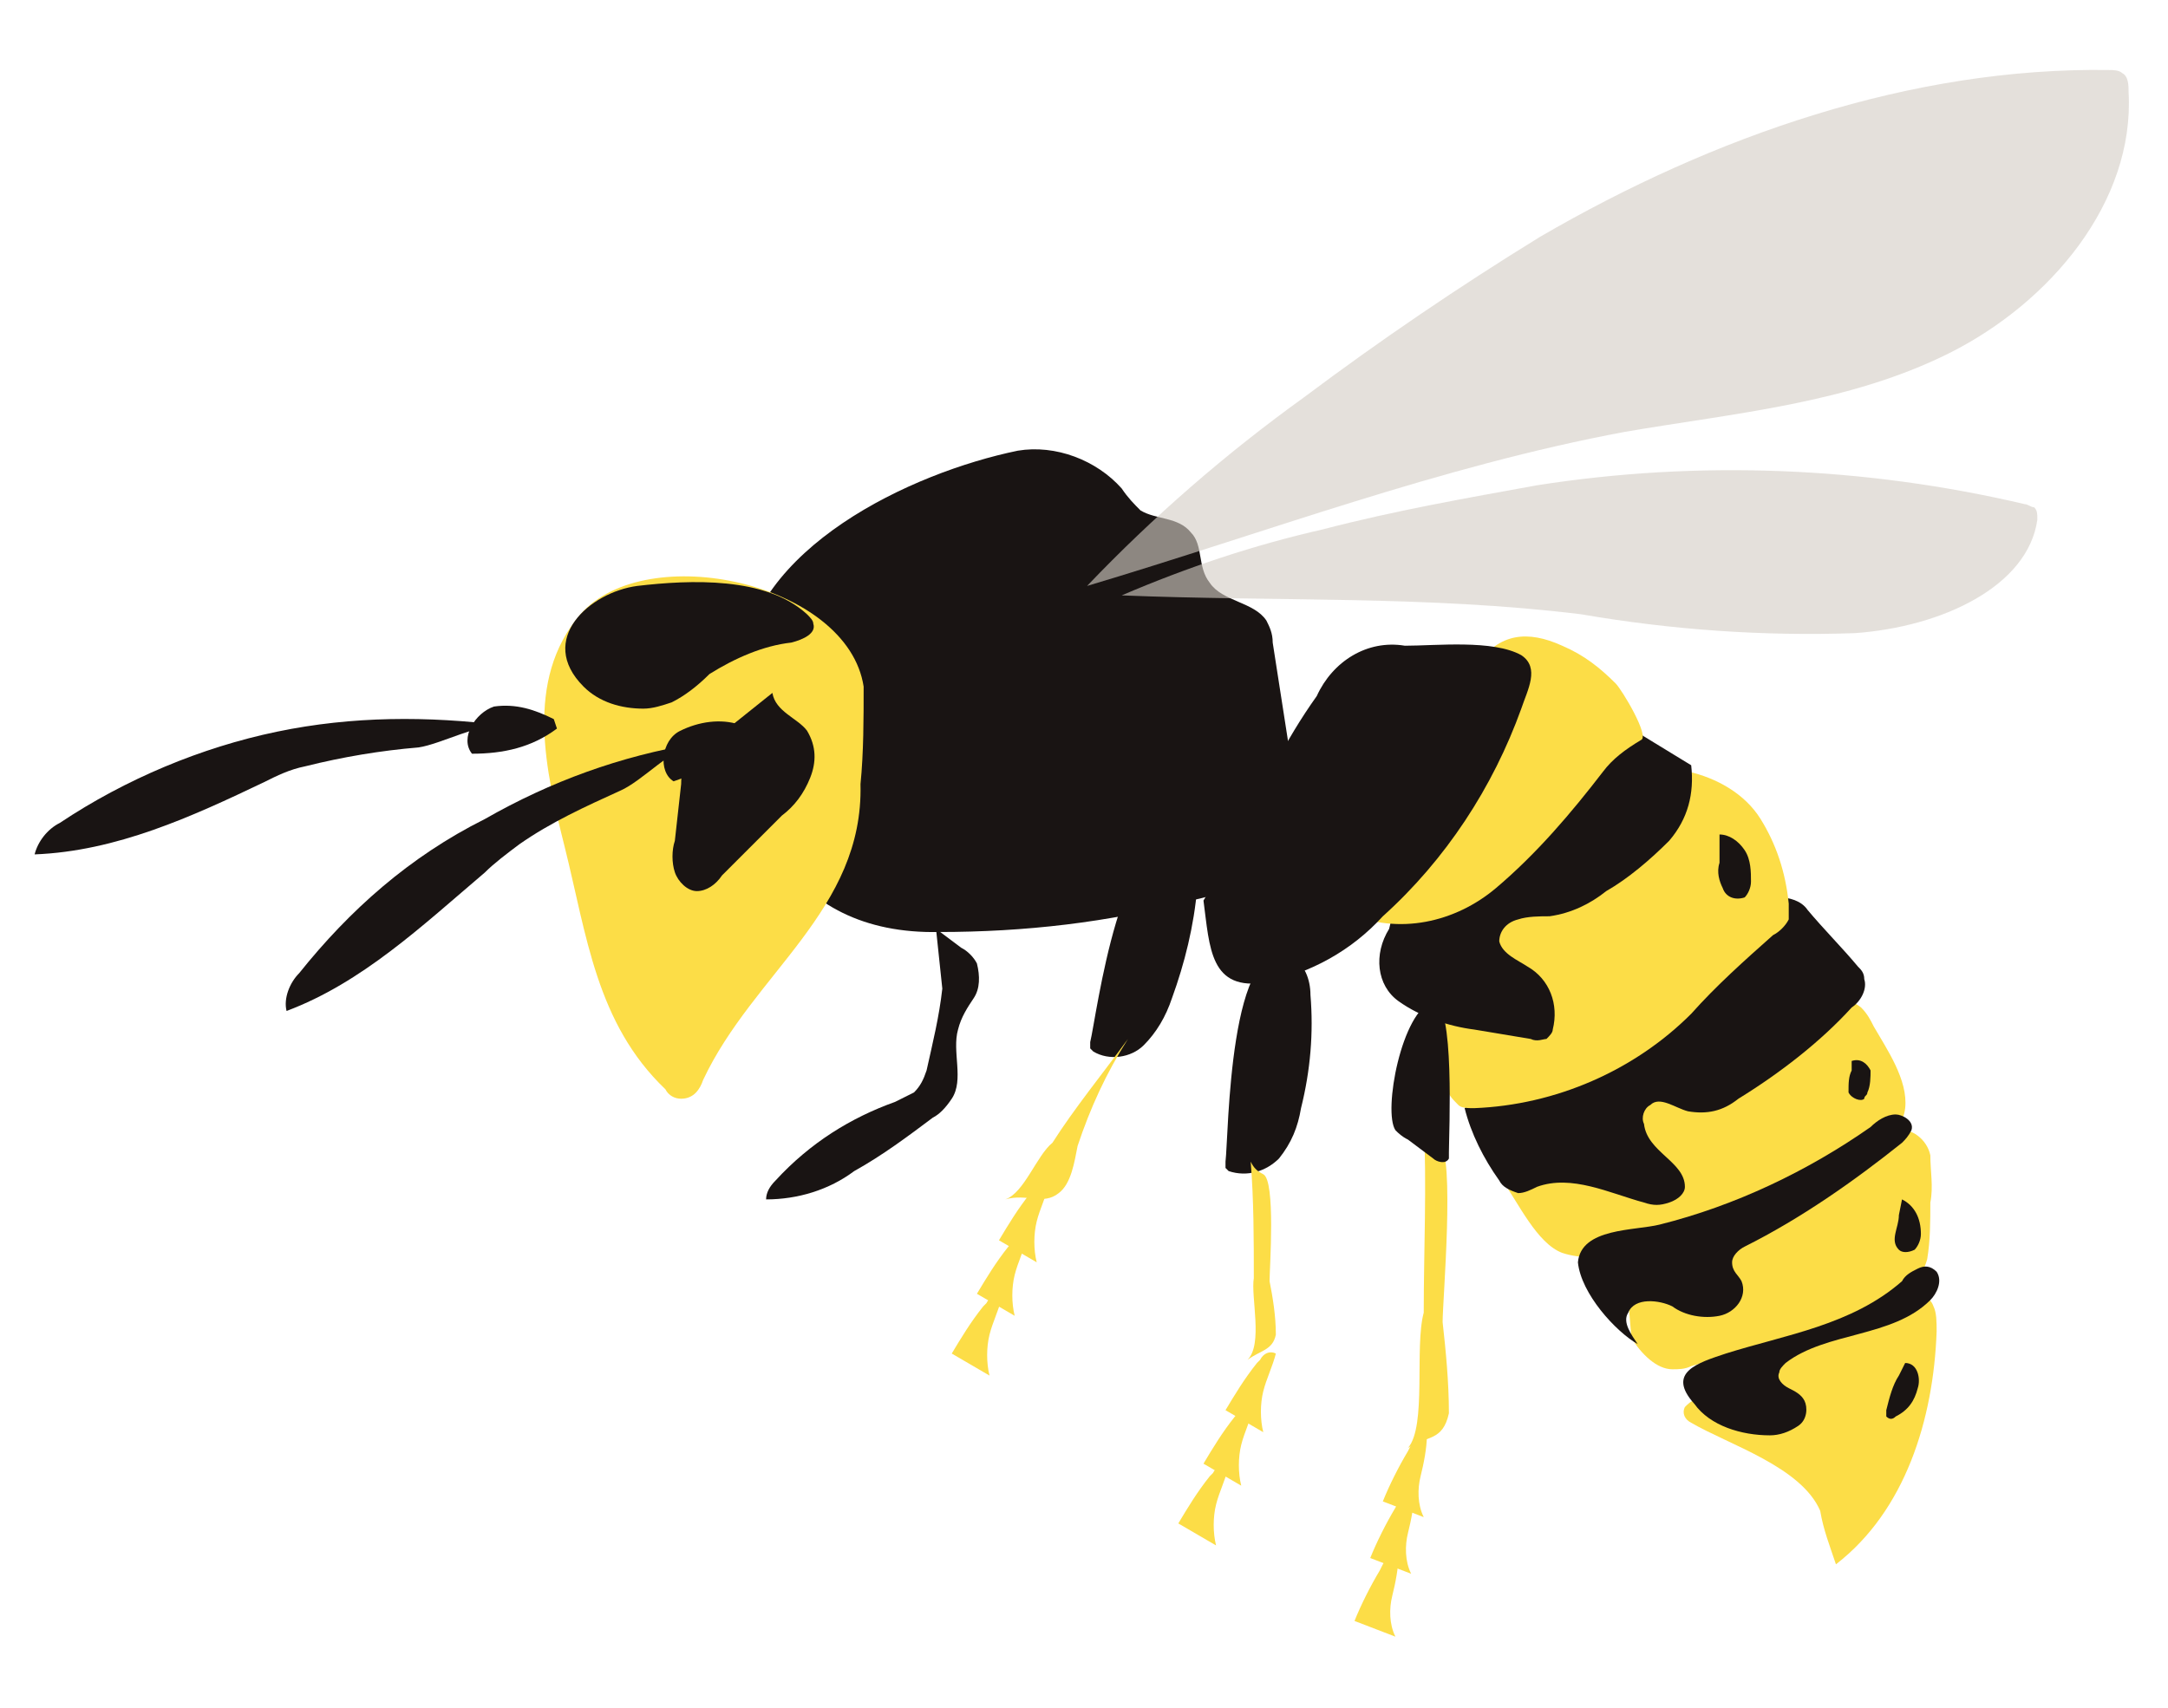 <?xml version="1.0" encoding="utf-8"?>
<!-- Generator: Adobe Illustrator 24.3.0, SVG Export Plug-In . SVG Version: 6.00 Build 0)  -->
<!DOCTYPE svg PUBLIC "-//W3C//DTD SVG 1.1//EN" "http://www.w3.org/Graphics/SVG/1.1/DTD/svg11.dtd">
<svg version="1.1" id="Layer_1" xmlns:x="http://ns.adobe.com/Extensibility/1.0/" xmlns:i="http://ns.adobe.com/AdobeIllustrator/10.0/" xmlns:graph="http://ns.adobe.com/Graphs/1.0/"
	 xmlns="http://www.w3.org/2000/svg" xmlns:xlink="http://www.w3.org/1999/xlink" x="0px" y="0px" viewBox="0 0 68.9 54.3"
	 style="enable-background:new 0 0 68.9 54.3;" xml:space="preserve">
<style type="text/css">
	.st0{fill:#FFFFFF;}
	.st1{fill:#E4E5E0;}
	.st2{fill:#6D6250;}
	.st3{fill:#6D444E;}
	.st4{opacity:0.62;fill:#D3CDC5;enable-background:new    ;}
	.st5{fill:#494339;}
	.st6{fill:#262115;}
	.st7{fill:#F9F5EF;}
	.st8{fill:#B8833D;}
	.st9{fill:#191413;}
	.st10{fill:#FCDD47;}
</style>
<g id="Group_704" transform="translate(-1208.953 -839.474)">
	<path id="Path_1828" class="st9" d="M1241.3,853.8c1.2-0.2,2.5,0.3,3.3,1.2c0.2,0.3,0.4,0.5,0.6,0.7c0.5,0.3,1.2,0.2,1.6,0.7
		c0.4,0.4,0.2,1.1,0.6,1.6c0.4,0.6,1.4,0.6,1.8,1.2c0.1,0.2,0.2,0.4,0.2,0.7l0.7,4.5c0.1,0.4,0.1,0.7,0.1,1.1
		c-0.2,1.5-1.9,2.3-3.4,2.6c-2.6,0.7-5.3,1-8,1c-4.8,0.1-6.7-3.7-6.3-8.3C1232.8,856.9,1237.9,854.5,1241.3,853.8z"/>
	<path id="Path_1829" class="st10" d="M1231.3,873.8c-0.1,0.3-0.3,0.6-0.7,0.6c-0.2,0-0.4-0.1-0.5-0.3c-2.2-2.1-2.5-4.9-3.2-7.7
		c-0.6-2.4-1.3-5.3,0.5-7.4c2.1-2.4,8.5-1,9,2.3c0,1,0,2.1-0.1,3.1C1236.4,868.4,1232.9,870.4,1231.3,873.8z"/>
	<path id="Path_1830" class="st9" d="M1232,862.7c-0.4-0.1-0.9,0.2-1.1,0.5c-0.2,0.4-0.3,0.8-0.3,1.2l-0.2,1.8c-0.1,0.3-0.1,0.7,0,1
		c0.1,0.3,0.4,0.6,0.7,0.6c0.3,0,0.6-0.2,0.8-0.5l1.9-1.9c0.4-0.3,0.7-0.7,0.9-1.2c0.2-0.5,0.2-1-0.1-1.5c-0.3-0.4-1-0.6-1.1-1.2"/>
	<path id="Path_1831" class="st10" d="M1262.2,878.9c1.9-0.5,3.7-1.3,5.4-2.3c0.7-0.4,1.8-1,1.9-1.9c0.1-0.9-0.6-1.9-1-2.6
		c-0.1-0.2-0.2-0.4-0.4-0.6c-0.5-0.4-1.2-0.4-1.8-0.1c-1.5,0.6-2.8,1.9-4.3,2.6c-1.7,0.8-3.6,1-5.1,2.2c-0.2,0.1-0.3,0.3-0.3,0.5
		c0,0.1,0.1,0.2,0.1,0.3c0.5,0.7,1.1,2,1.9,2.3C1259.8,879.7,1261.2,879.1,1262.2,878.9z"/>
	<path id="Path_1832" class="st9" d="M1255.5,874.7c0.2,0.8,0.6,1.6,1.1,2.3c0.1,0.2,0.3,0.3,0.6,0.4c0.2,0,0.4-0.1,0.6-0.2
		c1.1-0.4,2.3,0.2,3.4,0.5c0.3,0.1,0.5,0.1,0.8,0c0.3-0.1,0.5-0.3,0.5-0.5c0-0.8-1.2-1.1-1.3-2c-0.1-0.2,0-0.5,0.2-0.6
		c0.3-0.3,0.8,0.1,1.2,0.2c0.6,0.1,1.1,0,1.6-0.4c1.3-0.8,2.6-1.8,3.6-2.9c0.3-0.2,0.5-0.6,0.4-0.9c0-0.2-0.1-0.3-0.2-0.4
		c-0.5-0.6-1.1-1.2-1.6-1.8c-0.2-0.3-0.6-0.4-0.9-0.4c-0.4,0-0.8,0.5-1.2,0.4"/>
	<path id="Path_1833" class="st10" d="M1262.6,864c0.9,0.2,1.8,0.7,2.3,1.5c0.5,0.8,0.8,1.7,0.9,2.7c0,0.2,0,0.3,0,0.5
		c-0.1,0.2-0.3,0.4-0.5,0.5c-0.9,0.8-1.8,1.6-2.6,2.5c-1.8,1.8-4.3,2.9-6.9,3c-0.2,0-0.4,0-0.5-0.1c-0.2-0.2-0.4-0.4-0.4-0.7
		c-0.2-1-0.3-2-0.4-3.1"/>
	<path id="Path_1834" class="st9" d="M1253.1,869c-0.5,0.8-0.4,1.8,0.3,2.3c0.7,0.5,1.6,0.8,2.4,0.9l1.8,0.3c0.2,0.1,0.4,0,0.5,0
		c0.1-0.1,0.2-0.2,0.2-0.3c0.2-0.8-0.1-1.6-0.8-2c-0.3-0.2-0.8-0.4-0.9-0.8c0-0.3,0.2-0.6,0.6-0.7c0.3-0.1,0.7-0.1,1-0.1
		c0.7-0.1,1.3-0.4,1.8-0.8c0.7-0.4,1.4-1,2-1.6c0.6-0.7,0.8-1.5,0.7-2.4l-1.8-1.1c-0.2-0.1-0.5-0.3-0.7-0.3c-0.4,0-0.8,0.1-1.1,0.3
		c-1.8,1-3.6,2.1-5.3,3.4"/>
	<g id="Group_702" transform="translate(1208.953 859.633)">
		<path id="Path_1835" class="st9" d="M17.6,2.7c-0.6-0.3-1.2-0.5-1.9-0.4c-0.6,0.2-1.1,1-0.7,1.5c1,0,1.9-0.2,2.7-0.8"/>
		<path id="Path_1836" class="st9" d="M1.9,6C1.5,6.2,1.2,6.6,1.1,7c2.6-0.1,5-1.2,7.3-2.3c0.4-0.2,0.8-0.4,1.3-0.5
			c1.2-0.3,2.4-0.5,3.6-0.6c0.7-0.1,2-0.8,2.7-0.7c-2.4-0.3-4.8-0.3-7.2,0.2C6.4,3.6,4,4.6,1.9,6z"/>
	</g>
	<g id="Group_703" transform="translate(1216.86 860.11)">
		<path id="Path_1837" class="st9" d="M15.6,2.4c-0.6-0.2-1.3-0.1-1.9,0.2c-0.6,0.3-0.7,1.3-0.2,1.6c0.9-0.3,1.8-0.8,2.3-1.6"/>
		<path id="Path_1838" class="st9" d="M1.6,10.3c-0.3,0.3-0.5,0.8-0.4,1.2c2.4-0.9,4.3-2.7,6.3-4.4c0.3-0.3,0.7-0.6,1.1-0.9
			c1-0.7,2.1-1.2,3.2-1.7c0.7-0.3,1.7-1.4,2.4-1.5c-2.4,0.4-4.6,1.2-6.7,2.4C5.1,6.6,3.2,8.3,1.6,10.3z"/>
	</g>
	<path id="Path_1839" class="st10" d="M1261.1,863c-0.5,0.3-0.9,0.6-1.2,1c-1,1.3-2.1,2.6-3.4,3.7c-1.3,1.1-3.1,1.5-4.7,0.8
		c0.5-1.5,1.2-2.9,2-4.2c0.7-1.2,1.3-2.5,2.1-3.7c0.7-1,1.6-1.1,2.7-0.6c0.7,0.3,1.2,0.7,1.7,1.2
		C1260.5,861.4,1261.4,862.9,1261.1,863z"/>
	<path id="Path_1840" class="st9" d="M1247.2,868.1c0.2,1.5,0.2,2.9,2,2.6c1.4-0.3,2.7-1,3.7-2.1c2-1.8,3.5-4.1,4.4-6.6
		c0.2-0.6,0.6-1.3,0-1.7c-0.9-0.5-2.7-0.3-3.7-0.3c-1.2-0.2-2.3,0.5-2.8,1.6c-1,1.4-1.8,3-2.4,4.6c0-0.1,0-0.2,0.1-0.3"/>
	<path id="Path_1841" class="st9" d="M1263.6,866.5l0,0.4c-0.1,0.3,0,0.6,0.1,0.8c0.1,0.3,0.4,0.4,0.7,0.3c0,0,0,0,0,0
		c0.1-0.1,0.2-0.3,0.2-0.5c0-0.3,0-0.7-0.2-1c-0.2-0.3-0.5-0.5-0.8-0.5"/>
	<path id="Path_1842" class="st10" d="M1260.8,882c0.3,0.5,0.8,1,1.3,1c0.2,0,0.4,0,0.6-0.1l4.9-1.5c1.1-0.3,2.3-0.8,2.6-1.9
		c0.1-0.6,0.1-1.2,0.1-1.8c0.1-0.5,0-1,0-1.5c-0.1-0.5-0.6-0.9-1.1-0.8c-0.2,0.1-0.4,0.2-0.6,0.4c-2,1.9-4.7,2.8-7.4,3.5
		c-0.3,0.1-0.6,0.2-0.8,0.3c-0.3,0.2-0.4,0.5-0.4,0.8c0.1,0.3,0.3,0.4,0.6,0.4c0,0,0.1,0,0.1,0"/>
	<path id="Path_1843" class="st9" d="M1267.8,873.5c-0.1,0.2-0.1,0.4-0.1,0.7c0.1,0.2,0.4,0.3,0.5,0.2c0-0.1,0.1-0.1,0.1-0.2
		c0.1-0.2,0.1-0.5,0.1-0.7c-0.1-0.2-0.3-0.4-0.6-0.3c0,0,0,0,0,0"/>
	<path id="Path_1844" class="st9" d="M1261,882.2c-0.2-0.3-0.5-0.7-0.3-1c0.2-0.5,1-0.4,1.4-0.2c0.4,0.3,1,0.4,1.5,0.3
		c0.5-0.1,0.9-0.6,0.7-1.1c-0.1-0.2-0.3-0.3-0.3-0.6c0-0.2,0.2-0.4,0.4-0.5c1.8-0.9,3.5-2.1,5-3.3c0.1-0.1,0.2-0.2,0.3-0.4
		c0.1-0.3-0.3-0.5-0.5-0.5c-0.3,0-0.6,0.2-0.8,0.4c-2,1.4-4.3,2.5-6.7,3.1c-0.8,0.2-2.5,0.1-2.6,1.2
		C1259.2,880.6,1260.3,881.8,1261,882.2z"/>
	<path id="Path_1845" class="st10" d="M1266.8,887.5c0.1,0.6,0.3,1.1,0.5,1.7c2.2-1.7,3.1-4.6,3.2-7.4c0-0.3,0-0.6-0.1-0.8
		c-0.1-0.3-0.4-0.4-0.7-0.4c-0.2,0.1-0.3,0.2-0.5,0.3c-1.1,1-2.6,0.8-3.8,1.6c-0.4,0.3-0.7,0.6-1.1,0.9c-0.4,0.3-1,0.4-1.5,0.6
		c-0.1,0-0.2,0.1-0.3,0.2c-0.1,0.2,0,0.4,0.2,0.5C1263.9,885.4,1266.2,886.1,1266.8,887.5z"/>
	<path id="Path_1846" class="st9" d="M1269.3,878.1c0,0.4-0.3,0.8,0,1.1c0.1,0.1,0.3,0.1,0.5,0c0.1-0.1,0.2-0.3,0.2-0.5
		c0-0.5-0.2-0.9-0.6-1.1"/>
	<path id="Path_1847" class="st9" d="M1265.2,885.1c0.3,0,0.6-0.1,0.9-0.3c0.3-0.2,0.3-0.6,0.2-0.8c-0.1-0.2-0.3-0.3-0.5-0.4
		c-0.2-0.1-0.4-0.3-0.3-0.5c0-0.1,0.1-0.2,0.2-0.3c1.3-1,3.4-0.8,4.6-2c0.2-0.2,0.4-0.6,0.2-0.9c-0.2-0.2-0.4-0.2-0.6-0.1
		c-0.2,0.1-0.4,0.2-0.5,0.4c-1.6,1.4-3.7,1.7-5.6,2.3c-0.9,0.3-1.9,0.6-1,1.6C1263.3,884.8,1264.3,885.1,1265.2,885.1z"/>
	<path id="Path_1848" class="st9" d="M1269.3,883.2c-0.2,0.3-0.3,0.7-0.4,1.1c0,0.1,0,0.1,0,0.2c0.1,0.1,0.2,0.1,0.3,0
		c0.4-0.2,0.6-0.5,0.7-0.9c0.1-0.3,0-0.8-0.4-0.8"/>
	<path id="Path_1849" class="st9" d="M1238.9,870.9c-0.1,0.9-0.3,1.7-0.5,2.6c-0.1,0.3-0.2,0.5-0.4,0.7c-0.2,0.1-0.4,0.2-0.6,0.3
		c-1.4,0.5-2.7,1.3-3.8,2.5c-0.2,0.2-0.3,0.4-0.3,0.6c1,0,2-0.3,2.8-0.9c0.9-0.5,1.7-1.1,2.5-1.7c0.2-0.1,0.4-0.3,0.6-0.6
		c0.4-0.6,0-1.5,0.2-2.2c0.1-0.4,0.3-0.7,0.5-1c0.2-0.3,0.2-0.7,0.1-1.1c-0.1-0.2-0.3-0.4-0.5-0.5l-0.8-0.6"/>
	<path id="Path_1850" class="st9" d="M1243.6,872.6c0,0.1,0,0.2,0,0.2c0,0,0.1,0.1,0.1,0.1c0.5,0.3,1.2,0.2,1.6-0.2
		c0.4-0.4,0.7-0.9,0.9-1.5c0.4-1.1,0.7-2.3,0.8-3.5c0.1-0.5-0.1-1-0.4-1.3C1244.6,865.3,1243.8,871.8,1243.6,872.6z"/>
	<path id="Path_1851" class="st9" d="M1247.9,876.4c0,0.1,0,0.2,0,0.2c0,0,0.1,0.1,0.1,0.1c0.6,0.2,1.2,0,1.6-0.4
		c0.4-0.5,0.6-1,0.7-1.6c0.3-1.2,0.4-2.4,0.3-3.6c0-0.5-0.2-1-0.6-1.2C1248,869,1248,875.6,1247.9,876.4z"/>
	<path id="Path_1852" class="st10" d="M1240.9,877.6c0.7-0.2,1.2,0.2,1.7-0.2c0.4-0.3,0.5-1,0.6-1.5c0.4-1.2,0.9-2.3,1.6-3.4
		c-0.8,1.1-1.7,2.2-2.4,3.3C1241.9,876.2,1241.5,877.4,1240.9,877.6z"/>
	<path id="Path_1853" class="st10" d="M1248.6,882.7c0.4-0.3,0.8-0.3,0.9-0.8c0-0.6-0.1-1.2-0.2-1.7c0-0.4,0.2-3.2-0.2-3.4
		c-0.2-0.1-0.3-0.2-0.4-0.4c0.1,1.2,0.1,2.5,0.1,3.7C1248.7,880.7,1249.1,882.2,1248.6,882.7z"/>
	<path id="Path_1854" class="st10" d="M1241.7,877.4c-0.4,0.5-0.7,1-1,1.5l1.2,0.7c-0.1-0.4-0.1-0.9,0-1.3c0.1-0.4,0.3-0.8,0.4-1.2
		c-0.2-0.1-0.4,0-0.5,0.2"/>
	<path id="Path_1855" class="st10" d="M1241,879.1c-0.4,0.5-0.7,1-1,1.5l1.2,0.7c-0.1-0.4-0.1-0.9,0-1.3c0.1-0.4,0.3-0.8,0.4-1.2
		c-0.2-0.1-0.4,0-0.5,0.2"/>
	<path id="Path_1856" class="st10" d="M1240.2,881c-0.4,0.5-0.7,1-1,1.5l1.2,0.7c-0.1-0.4-0.1-0.9,0-1.3c0.1-0.4,0.3-0.8,0.4-1.2
		c-0.2-0.1-0.4,0-0.5,0.2"/>
	<path id="Path_1857" class="st10" d="M1248.9,882.8c-0.4,0.5-0.7,1-1,1.5l1.2,0.7c-0.1-0.4-0.1-0.9,0-1.3c0.1-0.4,0.3-0.8,0.4-1.2
		c-0.2-0.1-0.4,0-0.5,0.2"/>
	<path id="Path_1858" class="st10" d="M1248.2,884.5c-0.4,0.5-0.7,1-1,1.5l1.2,0.7c-0.1-0.4-0.1-0.9,0-1.3c0.1-0.4,0.3-0.8,0.4-1.2
		c-0.2-0.1-0.4,0-0.5,0.2"/>
	<path id="Path_1859" class="st10" d="M1247.4,886.4c-0.4,0.5-0.7,1-1,1.5l1.2,0.7c-0.1-0.4-0.1-0.9,0-1.3c0.1-0.4,0.3-0.8,0.4-1.2
		c-0.2-0.1-0.4,0-0.5,0.2"/>
	<path id="Path_1860" class="st10" d="M1253.7,885.5c0.6-0.4,1.1-0.2,1.3-1.1c0-1-0.1-2-0.2-2.9c0-0.7,0.4-5.3-0.1-5.7
		c-0.3-0.2-0.4-0.4-0.5-0.7c0.1,2.1,0,4.1,0,6.1C1253.9,882.3,1254.3,884.8,1253.7,885.5z"/>
	<path id="Path_1861" class="st10" d="M1253.7,885.6c-0.3,0.5-0.6,1.1-0.8,1.6l1.3,0.5c-0.2-0.4-0.2-0.9-0.1-1.3
		c0.1-0.4,0.2-0.9,0.2-1.3c-0.2,0-0.4,0.1-0.5,0.3"/>
	<path id="Path_1862" class="st10" d="M1253.3,887.4c-0.3,0.5-0.6,1.1-0.8,1.6l1.3,0.5c-0.2-0.4-0.2-0.9-0.1-1.3
		c0.1-0.4,0.2-0.9,0.2-1.3c-0.2,0-0.4,0.1-0.5,0.3"/>
	<path id="Path_1863" class="st10" d="M1252.8,889.4c-0.3,0.5-0.6,1.1-0.8,1.6l1.3,0.5c-0.2-0.4-0.2-0.9-0.1-1.3
		c0.1-0.4,0.2-0.9,0.2-1.3c-0.2,0-0.4,0.1-0.5,0.3"/>
	<path id="Path_1864" class="st9" d="M1253.3,875.4c0.1,0.1,0.2,0.2,0.4,0.3l0.8,0.6c0.1,0.1,0.4,0.2,0.5,0c0-0.1,0-0.1,0-0.2
		c0-0.6,0.2-4.8-0.5-4.8C1253.5,871.6,1252.9,874.8,1253.3,875.4z"/>
	<path id="Path_1865" class="st9" d="M1227.5,861.3c0.5,0.5,1.2,0.7,1.9,0.7c0.3,0,0.6-0.1,0.9-0.2c0.4-0.2,0.8-0.5,1.2-0.9
		c0.8-0.5,1.7-0.9,2.6-1c0.4-0.1,0.8-0.3,0.7-0.6c0-0.1-0.1-0.2-0.2-0.3c-1.3-1.2-3.7-1.1-5.4-0.9
		C1227.7,858.3,1226,859.8,1227.5,861.3z"/>
	<path id="Path_1866" class="st4" d="M1257.9,847c5.5-3.2,11.8-5.4,18.1-5.3c0.1,0,0.3,0,0.4,0.1c0.2,0.1,0.2,0.4,0.2,0.6
		c0.2,3.5-2.5,6.7-5.7,8.3s-6.8,1.9-10.3,2.5c-5.9,1.1-11.4,3.2-17.1,4.9c2.1-2.2,4.4-4.2,6.9-6
		C1252.8,850.3,1255.3,848.6,1257.9,847z"/>
	<path id="Path_1867" class="st4" d="M1257.8,854.9c5.1-0.8,10.4-0.6,15.5,0.6c0.1,0,0.2,0.1,0.3,0.1c0.1,0.1,0.1,0.2,0.1,0.4
		c-0.3,2.1-3,3.4-5.8,3.6c-2.9,0.1-5.8-0.1-8.7-0.6c-4.9-0.6-9.7-0.4-14.6-0.6c2.1-0.9,4.2-1.6,6.4-2.1
		C1253.3,855.7,1255.6,855.3,1257.8,854.9z"/>
</g>
</svg>
